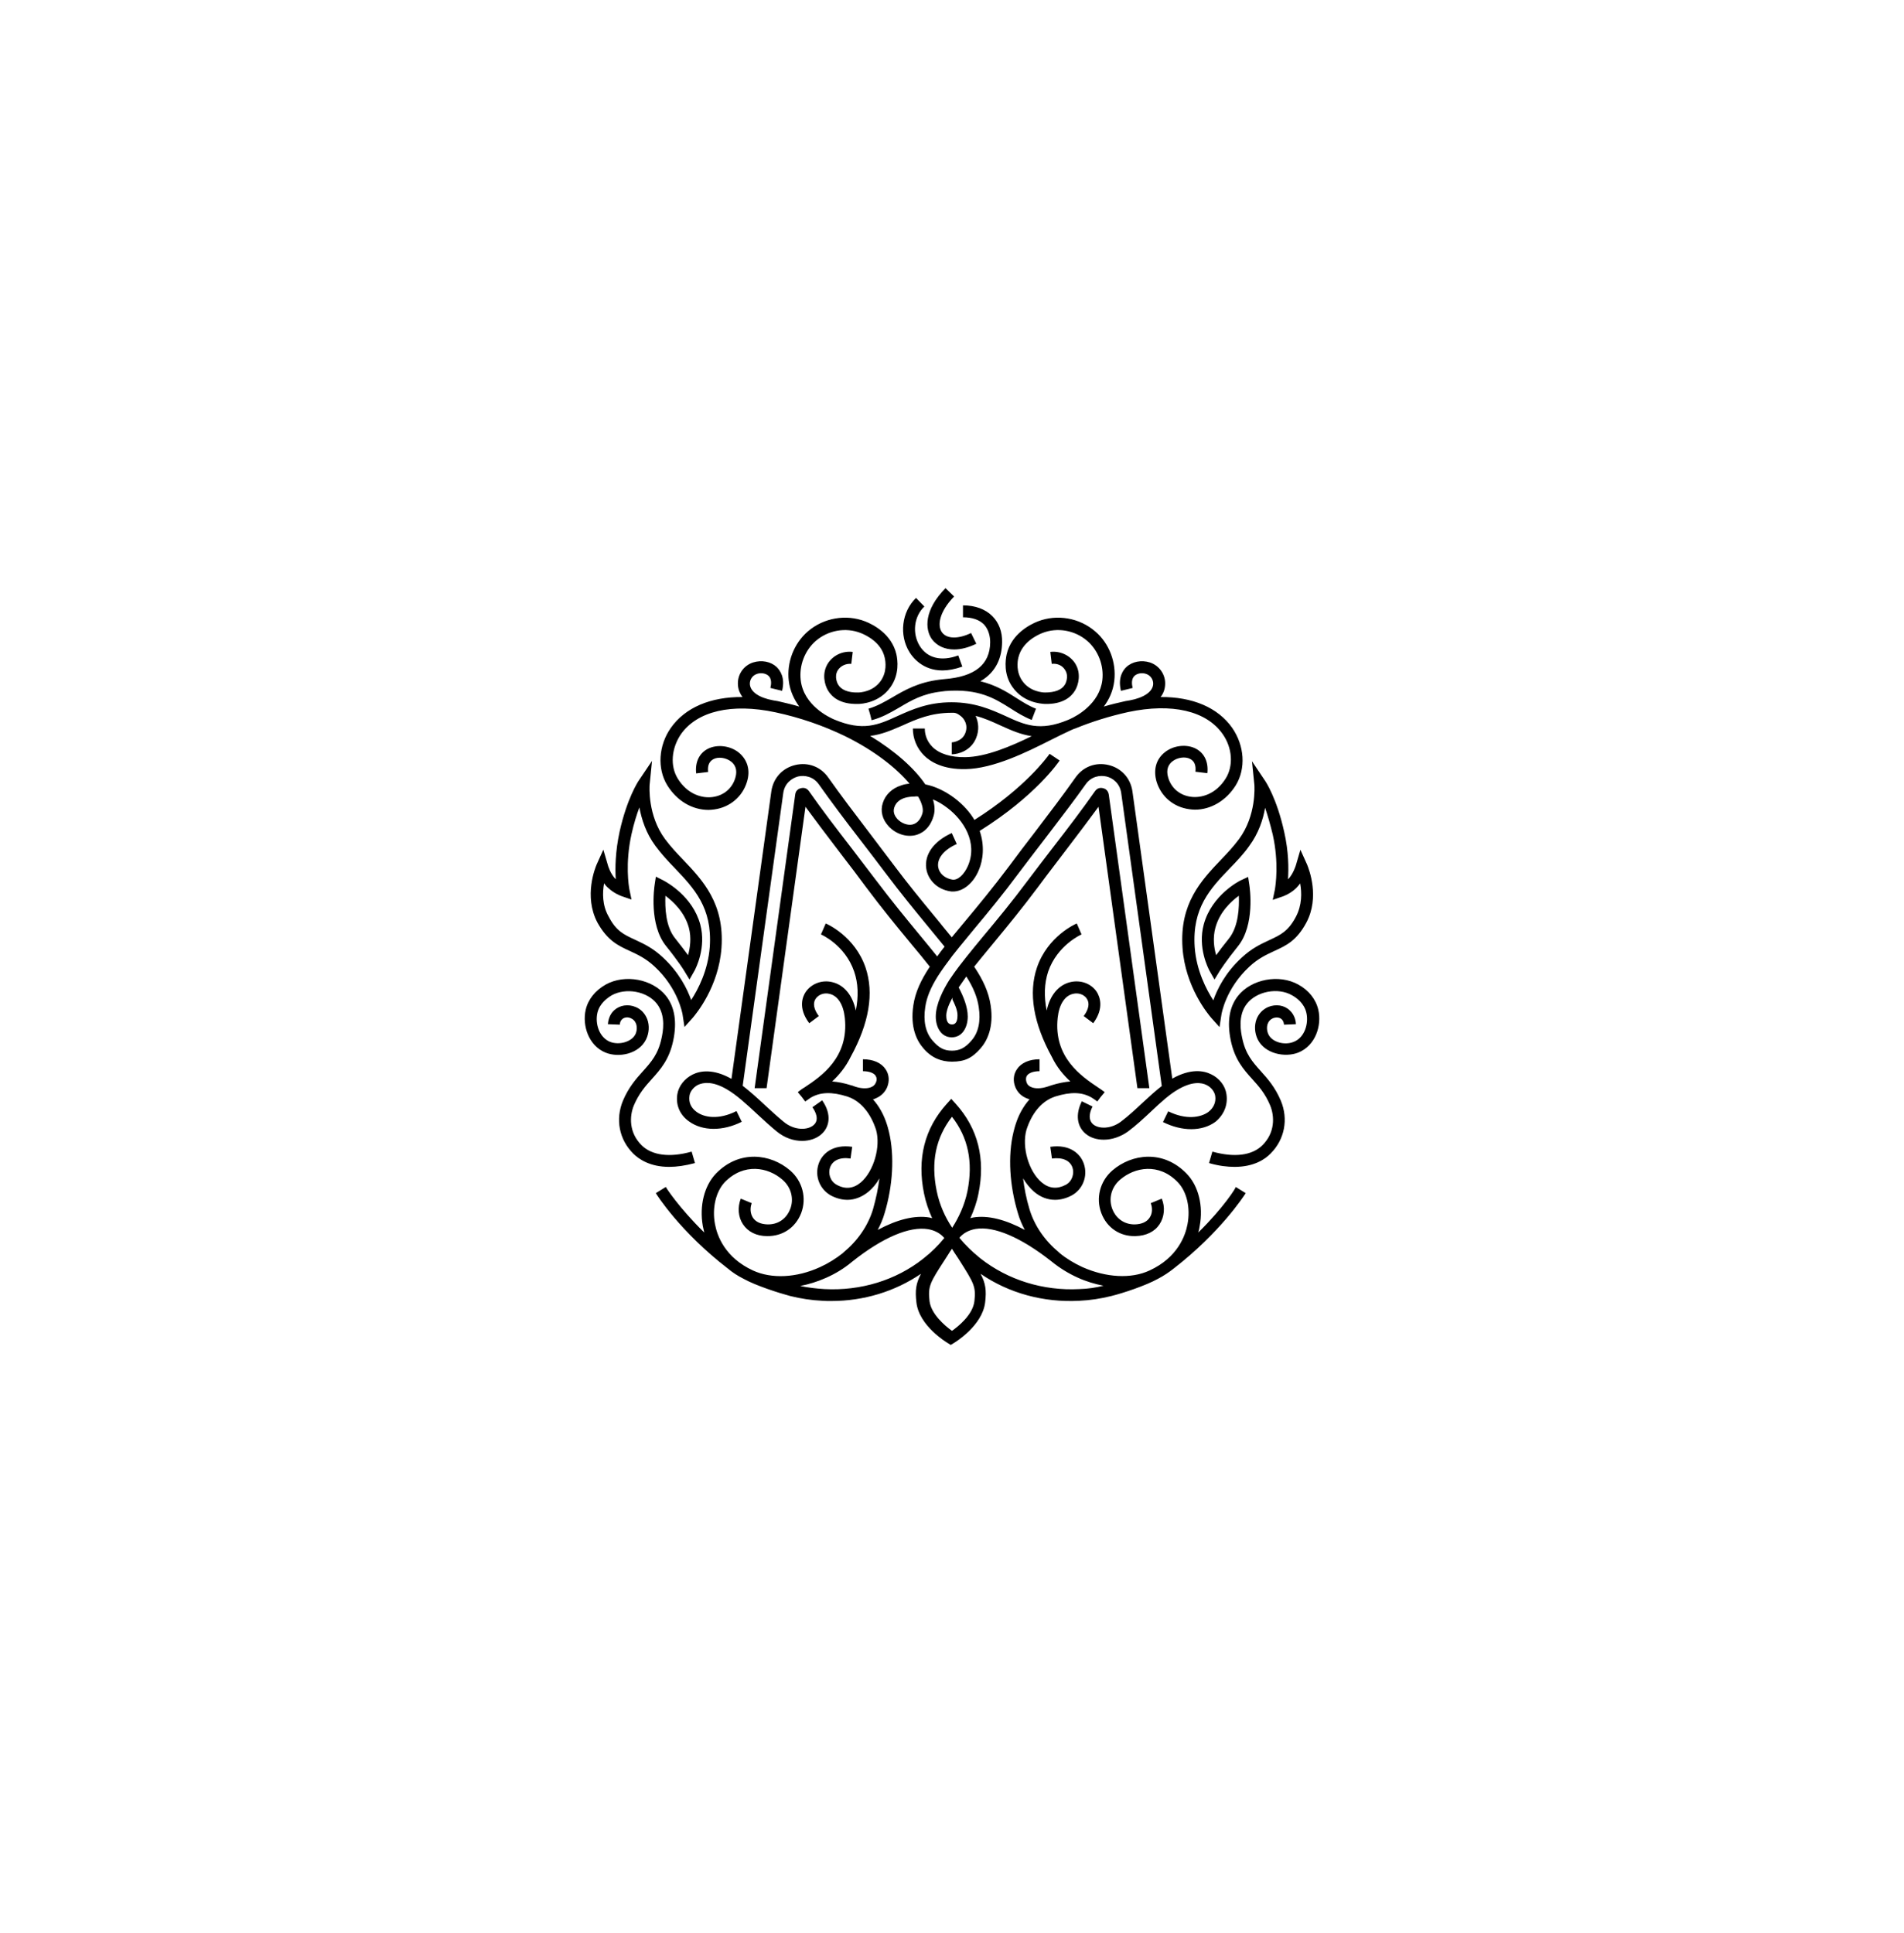 <svg width="197" height="200" viewBox="0 0 197 200" fill="none" xmlns="http://www.w3.org/2000/svg">
<path fill-rule="evenodd" clip-rule="evenodd" d="M98.719 67.197C99.436 67.197 100.201 67 101.016 66.605L100.473 65.494C99.139 66.136 97.954 66.111 97.46 65.419C96.966 64.728 97.164 63.321 98.719 61.716L97.831 60.852C95.608 63.099 95.682 65.099 96.423 66.136C96.942 66.827 97.756 67.197 98.719 67.197ZM99.567 68.972C98.776 69.244 98.11 69.367 97.517 69.367C95.468 69.367 94.431 68.009 94.11 67.491C92.999 65.713 93.295 63.293 94.776 61.861L95.641 62.75C94.554 63.787 94.357 65.54 95.171 66.849C95.962 68.108 97.418 68.454 99.147 67.812L99.567 68.972ZM73.315 83.796C73.512 83.796 73.71 83.771 73.907 83.746C75.512 83.524 76.821 82.438 77.29 80.882C77.66 79.697 77.34 78.611 76.451 77.87C75.537 77.129 74.154 76.981 73.191 77.499C72.327 77.969 71.907 78.882 72.031 80.018L73.265 79.87C73.191 79.228 73.364 78.808 73.784 78.561C74.302 78.265 75.142 78.388 75.66 78.808C76.006 79.08 76.352 79.598 76.08 80.487C75.759 81.574 74.87 82.314 73.734 82.463C72.648 82.611 71.142 82.191 70.129 80.561C69.315 79.253 69.463 77.425 70.45 75.969C72.129 73.573 75.71 72.734 80.228 73.697C82.772 74.24 85.191 75.08 87.438 76.166C90.55 77.697 92.796 79.524 94.105 81.08C93.809 81.105 93.537 81.154 93.266 81.253C92.303 81.549 91.611 82.216 91.34 83.08C91.068 83.895 91.29 84.784 91.932 85.475C92.648 86.265 93.735 86.635 94.698 86.413C95.216 86.29 96.179 85.87 96.599 84.413C96.747 83.895 96.722 83.327 96.525 82.71C97.019 82.907 97.513 83.203 98.031 83.598C99.661 84.833 101.192 87.129 100.155 89.574C99.76 90.487 99.093 91.105 98.525 91.006C97.76 90.882 97.167 90.364 97.068 89.697C96.945 88.808 97.661 87.919 98.994 87.327L98.476 86.191C96.624 87.031 95.636 88.389 95.834 89.845C96.006 91.055 96.994 92.018 98.303 92.216C98.401 92.24 98.5 92.24 98.599 92.24C99.636 92.24 100.698 91.401 101.266 90.043C101.735 88.957 101.883 87.475 101.365 85.969C107.167 82.339 109.538 78.833 109.636 78.685L108.599 77.993C108.598 77.995 108.592 78.003 108.582 78.017C108.359 78.326 106.051 81.535 100.821 84.833C100.352 84.043 99.686 83.277 98.747 82.561C97.784 81.845 96.747 81.351 95.735 81.154C94.624 79.499 92.599 77.697 90.031 76.141C91.204 76.001 92.199 75.57 93.227 75.125L93.389 75.055L93.4 75.05C94.829 74.41 96.308 73.746 98.476 73.746H98.698C98.92 73.771 99.068 73.82 99.414 74.092C99.735 74.339 100.229 75.006 99.858 75.894C99.488 76.759 98.476 76.808 98.476 76.808V78.043C99.118 78.043 100.451 77.697 100.994 76.364C101.34 75.524 101.241 74.709 100.945 74.067C101.848 74.299 102.643 74.661 103.411 75.011L103.562 75.08C104.599 75.549 105.587 75.993 106.747 76.166C104.574 77.228 102.007 78.314 99.883 78.339C98.377 78.364 97.192 77.993 96.476 77.277C95.784 76.586 95.685 75.796 95.685 75.376H94.451C94.451 76.438 94.871 77.425 95.611 78.166C96.278 78.833 97.587 79.623 99.908 79.574C102.797 79.524 106.229 77.82 108.723 76.561C109.463 76.191 110.155 75.845 110.698 75.598C110.747 75.573 110.791 75.555 110.834 75.537C110.877 75.518 110.92 75.499 110.97 75.475C110.994 75.462 111.013 75.456 111.031 75.45C111.05 75.444 111.068 75.438 111.093 75.425C111.108 75.41 111.133 75.404 111.167 75.396C111.188 75.391 111.213 75.385 111.241 75.376C112.994 74.66 114.822 74.092 116.723 73.672C121.266 72.709 124.822 73.549 126.501 75.944C127.513 77.376 127.637 79.228 126.822 80.537C125.809 82.166 124.303 82.586 123.217 82.438C122.081 82.29 121.192 81.549 120.871 80.463C120.599 79.574 120.945 79.055 121.291 78.784C121.809 78.364 122.649 78.24 123.167 78.537C123.587 78.759 123.76 79.203 123.686 79.845L124.921 79.993C125.044 78.858 124.624 77.944 123.76 77.475C122.797 76.956 121.414 77.104 120.501 77.845C119.612 78.561 119.315 79.648 119.661 80.858C120.13 82.413 121.414 83.5 123.044 83.722C123.241 83.746 123.439 83.771 123.637 83.771C125.291 83.771 126.871 82.833 127.859 81.253C128.921 79.524 128.772 77.154 127.488 75.302C126.007 73.203 123.39 72.092 120.081 72.117C120.353 71.771 120.525 71.351 120.55 70.857C120.624 69.82 119.957 68.857 118.97 68.536C118.106 68.265 117.167 68.438 116.55 69.005C116.204 69.326 115.636 70.092 115.982 71.475L117.192 71.178C117.093 70.783 117.044 70.24 117.39 69.919C117.661 69.672 118.155 69.573 118.575 69.722C119.044 69.87 119.34 70.314 119.315 70.783C119.266 71.573 118.352 72.191 116.896 72.462L116.451 72.537C115.686 72.709 114.945 72.882 114.204 73.104C114.747 72.388 115.167 71.499 115.291 70.438C115.513 68.536 114.772 66.561 113.315 65.326C111.686 63.919 109.365 63.524 107.389 64.289C106.575 64.61 104.649 65.573 104.155 67.697C104.031 68.265 103.809 69.771 104.772 71.104C105.892 72.687 107.684 72.805 108.089 72.832L108.105 72.833C109.982 72.882 110.846 72.092 111.241 71.425C111.562 70.882 111.908 69.697 111.241 68.635C110.698 67.796 109.686 67.326 108.673 67.45L108.821 68.684C109.389 68.611 109.933 68.857 110.204 69.326C110.649 70.018 110.204 70.808 110.18 70.833C109.859 71.376 109.142 71.648 108.13 71.648C107.883 71.648 106.575 71.573 105.784 70.462C105.118 69.524 105.266 68.462 105.365 68.043C105.735 66.487 107.217 65.746 107.834 65.499C109.389 64.882 111.217 65.203 112.501 66.314C113.636 67.302 114.229 68.857 114.056 70.364C113.76 72.808 111.439 74.067 110.723 74.388C110.686 74.401 110.649 74.419 110.612 74.438C110.575 74.456 110.538 74.475 110.501 74.487C107.587 75.697 106.031 75.006 104.056 74.092L104.017 74.074C102.545 73.412 100.874 72.66 98.451 72.66C96.028 72.66 94.357 73.412 92.885 74.074L92.846 74.092C90.846 75.006 89.29 75.697 86.303 74.438C85.784 74.216 83.142 72.981 82.846 70.364C82.673 68.857 83.266 67.302 84.401 66.314C85.685 65.203 87.513 64.882 89.068 65.499C89.685 65.746 91.192 66.487 91.537 68.043C91.636 68.462 91.784 69.524 91.118 70.462C90.327 71.573 89.019 71.648 88.772 71.648C87.759 71.672 87.043 71.376 86.722 70.833C86.698 70.808 86.253 70.018 86.698 69.326C86.994 68.882 87.537 68.635 88.08 68.684L88.228 67.45C87.192 67.326 86.204 67.796 85.661 68.635C84.994 69.697 85.34 70.882 85.661 71.425C86.056 72.092 86.895 72.882 88.796 72.833C89.142 72.833 90.994 72.709 92.13 71.104C93.093 69.746 92.871 68.265 92.747 67.697C92.253 65.573 90.327 64.61 89.513 64.289C87.537 63.524 85.216 63.919 83.587 65.326C82.13 66.586 81.389 68.536 81.611 70.438C81.735 71.499 82.179 72.388 82.698 73.104C82.027 72.903 81.336 72.742 80.661 72.585L80.661 72.585L80.451 72.537L80.006 72.462C78.525 72.191 77.636 71.573 77.586 70.783C77.562 70.314 77.858 69.87 78.327 69.722C78.747 69.573 79.241 69.672 79.512 69.919C79.858 70.24 79.809 70.783 79.71 71.178L80.92 71.475C81.265 70.092 80.698 69.351 80.352 69.005C79.735 68.438 78.796 68.265 77.932 68.536C76.92 68.857 76.278 69.82 76.352 70.857C76.376 71.351 76.574 71.771 76.821 72.117C73.512 72.092 70.895 73.203 69.413 75.302C68.129 77.129 67.981 79.524 69.043 81.253C70.055 82.882 71.636 83.796 73.315 83.796ZM94.994 82.413C95.414 83.129 95.562 83.746 95.439 84.142C95.315 84.586 95.019 85.154 94.426 85.302C93.908 85.426 93.266 85.179 92.846 84.734C92.648 84.512 92.352 84.092 92.525 83.549C92.722 82.932 93.241 82.66 93.661 82.537C93.932 82.463 94.253 82.413 94.624 82.413C94.747 82.388 94.871 82.388 94.994 82.413ZM71.562 119.15L71.908 120.335C70.895 120.606 70.007 120.73 69.241 120.73C67.266 120.73 66.105 119.94 65.513 119.347C64.056 117.89 63.661 115.816 64.451 113.89C65.043 112.483 65.834 111.594 66.525 110.829L66.55 110.801C67.379 109.874 68.109 109.059 68.451 107.396C68.574 106.828 68.945 105.1 67.957 103.841C66.945 102.557 64.772 102.162 63.29 102.977C62.846 103.248 62.031 103.816 61.809 104.804C61.562 105.89 61.982 107.322 63.117 107.791C64.081 108.162 65.34 107.791 65.735 107.026C65.908 106.68 65.932 106.261 65.809 105.915C65.71 105.643 65.513 105.446 65.266 105.347C64.945 105.199 64.599 105.248 64.377 105.446C64.154 105.643 64.13 105.94 64.13 106.014L62.895 105.964C62.92 105.717 62.994 105.026 63.537 104.532C64.13 103.989 64.994 103.865 65.76 104.186C66.327 104.409 66.747 104.878 66.969 105.446C67.216 106.112 67.167 106.878 66.846 107.545C66.105 109.051 64.031 109.47 62.648 108.903C60.895 108.187 60.229 106.088 60.599 104.483C60.846 103.396 61.587 102.483 62.673 101.865C64.673 100.754 67.537 101.298 68.92 103.051C69.809 104.186 70.056 105.742 69.661 107.643C69.242 109.64 68.331 110.652 67.443 111.638L67.439 111.643C66.747 112.409 66.105 113.15 65.587 114.359C65.118 115.495 65.068 117.174 66.377 118.483C67.439 119.545 69.29 119.792 71.562 119.15ZM134.329 101.865C135.415 102.458 136.156 103.396 136.403 104.483C136.773 106.112 136.107 108.187 134.329 108.903C132.946 109.446 130.872 109.026 130.131 107.545C129.81 106.878 129.761 106.112 130.008 105.446C130.23 104.878 130.65 104.433 131.218 104.186C132.008 103.865 132.872 103.989 133.44 104.532C133.983 105.026 134.082 105.693 134.082 105.964L132.847 106.014C132.847 105.94 132.823 105.643 132.601 105.446C132.378 105.248 132.033 105.223 131.712 105.347C131.44 105.47 131.267 105.643 131.168 105.915C131.045 106.236 131.07 106.68 131.242 107.026C131.613 107.816 132.897 108.187 133.86 107.791C134.996 107.347 135.415 105.89 135.168 104.804C134.946 103.791 134.131 103.223 133.687 102.977C132.23 102.137 130.033 102.557 129.02 103.841C128.033 105.075 128.403 106.828 128.526 107.396C128.869 109.059 129.598 109.874 130.427 110.801L130.452 110.829C131.144 111.594 131.934 112.483 132.526 113.89C133.317 115.792 132.922 117.89 131.465 119.347C130.897 119.94 129.736 120.73 127.736 120.73C126.995 120.73 126.107 120.631 125.094 120.335L125.44 119.15C127.736 119.792 129.563 119.545 130.625 118.483C131.934 117.174 131.884 115.495 131.415 114.359C130.897 113.125 130.255 112.409 129.563 111.643L129.559 111.638L129.559 111.638C128.671 110.652 127.76 109.64 127.341 107.643C126.946 105.717 127.193 104.186 128.082 103.051C129.465 101.298 132.329 100.754 134.329 101.865ZM97.71 70.263C100.87 70.016 102.426 68.756 102.451 66.46C102.451 65.917 102.327 65.176 101.809 64.608C101.315 64.114 100.574 63.867 99.636 63.867V62.633C100.895 62.633 101.957 63.028 102.673 63.744C103.364 64.435 103.71 65.374 103.685 66.46C103.661 67.868 103.191 69.472 101.438 70.485C103.043 70.88 104.154 71.571 105.192 72.238L105.258 72.28C105.9 72.684 106.499 73.062 107.192 73.324L106.747 74.485C105.932 74.164 105.216 73.719 104.525 73.275C102.92 72.263 101.266 71.226 97.809 71.497C97.747 71.51 97.679 71.516 97.611 71.522C97.543 71.528 97.475 71.534 97.414 71.547C95.463 71.769 94.253 72.485 93.093 73.176C93.021 73.217 92.949 73.258 92.877 73.3L92.877 73.3L92.877 73.3C92.079 73.759 91.245 74.238 90.204 74.51H90.179L90.031 73.917L89.858 73.324C90.758 73.057 91.515 72.621 92.317 72.159L92.352 72.139C93.611 71.398 95.019 70.584 97.265 70.312C97.34 70.3 97.414 70.293 97.488 70.287C97.562 70.281 97.636 70.275 97.71 70.263ZM65.142 98.379L65.259 98.433C66.015 98.787 66.818 99.162 67.71 99.984C70.18 102.255 70.624 104.947 70.624 104.972L70.822 106.256L71.686 105.293C71.69 105.288 71.697 105.279 71.708 105.266C71.981 104.943 74.364 102.116 74.649 98.058C74.97 93.465 72.698 91.07 70.698 88.971C70.007 88.255 69.365 87.564 68.797 86.798C66.997 84.351 67.203 81.367 67.216 81.178L67.217 81.169L67.463 78.724L66.081 80.774C66.031 80.848 64.871 82.601 64.106 86.058C63.661 88.107 63.636 89.86 63.71 90.971C63.167 90.453 62.896 89.539 62.896 89.514L62.426 87.909L61.735 89.44L61.728 89.458C61.611 89.737 60.37 92.705 61.809 95.441C62.846 97.317 63.957 97.836 65.142 98.379ZM62.501 91.391C62.624 91.564 62.747 91.712 62.92 91.86C63.513 92.428 64.254 92.7 64.328 92.724L65.34 93.07L65.118 92.008C65.118 92.007 65.116 91.998 65.114 91.983C65.067 91.714 64.663 89.362 65.34 86.305C65.587 85.193 65.883 84.255 66.155 83.539C66.377 84.724 66.822 86.181 67.809 87.514C68.427 88.354 69.118 89.095 69.809 89.811C71.809 91.91 73.711 93.91 73.439 97.959C73.266 100.379 72.229 102.379 71.513 103.465C71.118 102.33 70.254 100.601 68.575 99.046C67.552 98.092 66.638 97.664 65.834 97.288L65.686 97.218L65.592 97.175C64.528 96.679 63.737 96.311 62.97 94.823C62.303 93.663 62.328 92.354 62.501 91.391ZM71.342 101.344L70.799 100.455C70.799 100.43 70.156 99.418 68.922 97.887C67.126 95.678 67.692 91.825 67.735 91.529L67.737 91.516L67.86 90.701L68.601 91.072C68.607 91.076 68.62 91.082 68.638 91.093L68.639 91.093L68.639 91.093C69.005 91.292 71.655 92.73 72.453 95.64C73.098 98.055 71.984 100.192 71.868 100.414L71.86 100.43L71.342 101.344ZM71.268 95.961C70.823 94.356 69.638 93.269 68.848 92.677C68.799 93.862 68.848 95.887 69.885 97.121C70.428 97.813 70.873 98.381 71.194 98.825C71.391 98.084 71.564 97.047 71.268 95.961ZM128.203 86.808C127.635 87.573 126.993 88.264 126.302 88.981C124.302 91.079 122.03 93.474 122.351 98.067C122.636 102.125 125.019 104.952 125.292 105.275L125.31 105.296L125.314 105.302L126.178 106.265L126.376 104.981C126.376 104.956 126.795 102.289 129.289 99.993C130.182 99.171 130.985 98.796 131.741 98.443L131.857 98.388L131.895 98.371C133.066 97.834 134.164 97.331 135.166 95.45C136.565 92.815 135.432 89.938 135.26 89.501C135.252 89.482 135.247 89.468 135.243 89.459L135.24 89.45L134.549 87.919L134.08 89.524C134.08 89.524 133.808 90.437 133.265 90.981C133.339 89.869 133.339 88.116 132.87 86.067C132.108 82.602 130.955 80.873 130.895 80.784L130.894 80.783L129.536 78.758L129.783 81.178L129.784 81.187C129.797 81.376 130.003 84.36 128.203 86.808ZM131.684 86.338C132.347 89.31 131.973 91.625 131.914 91.992L131.914 91.992L131.914 91.994C131.909 92.022 131.907 92.039 131.907 92.042L131.684 93.104L132.697 92.758C132.771 92.734 133.487 92.487 134.104 91.894C134.252 91.746 134.401 91.573 134.524 91.4C134.697 92.363 134.722 93.647 134.08 94.857C133.296 96.35 132.489 96.727 131.392 97.239L131.363 97.252L131.215 97.322C130.411 97.698 129.498 98.126 128.475 99.079C126.771 100.635 125.931 102.363 125.536 103.499C124.82 102.388 123.783 100.413 123.61 97.993C123.339 93.944 125.215 91.944 127.24 89.845L127.248 89.836L127.248 89.836L127.248 89.836C127.937 89.123 128.65 88.385 129.24 87.548C130.228 86.215 130.697 84.758 130.894 83.573C131.141 84.289 131.413 85.227 131.684 86.338ZM124.548 95.641C125.387 92.579 128.276 91.122 128.4 91.073L129.14 90.727L129.264 91.542L129.266 91.554V91.554C129.309 91.85 129.874 95.704 128.079 97.912C126.844 99.443 126.202 100.455 126.202 100.455L125.659 101.344L125.14 100.431L125.132 100.415C125.016 100.193 123.902 98.055 124.548 95.641ZM125.832 98.826C126.153 98.381 126.597 97.789 127.14 97.122C128.153 95.863 128.227 93.863 128.177 92.678C127.363 93.27 126.202 94.357 125.758 95.962C125.461 97.048 125.609 98.085 125.832 98.826ZM123.979 127.521C124.053 127.274 124.102 127.052 124.127 126.854C124.522 124.78 124.003 122.681 122.769 121.422C120.349 118.928 117.09 119.373 115.09 121.101C113.806 122.212 113.361 123.965 113.954 125.521C114.522 127.027 115.88 127.941 117.485 127.891C118.596 127.867 119.485 127.422 119.979 126.657C120.472 125.916 120.571 124.879 120.201 124.015L119.065 124.484C119.263 125.002 119.238 125.57 118.942 125.99C118.645 126.434 118.127 126.657 117.435 126.681C116.176 126.706 115.386 125.891 115.09 125.101C114.67 124.015 114.991 122.829 115.88 122.064C117.386 120.755 119.905 120.286 121.855 122.311C122.794 123.274 123.189 124.978 122.868 126.657C122.645 127.867 121.831 130.113 118.942 131.447C117.04 132.336 114.448 132.188 112.003 131.101C111.139 130.706 110.324 130.212 109.633 129.644L109.559 129.57C108.102 128.36 107.04 126.829 106.522 125.126C106.176 123.99 105.978 122.903 105.855 121.916C106.176 122.459 106.571 122.928 106.991 123.299C107.657 123.866 108.398 124.138 109.164 124.138C109.732 124.138 110.299 123.99 110.867 123.694C112.028 123.076 112.571 121.694 112.151 120.434C111.806 119.373 110.695 118.36 108.67 118.656L108.843 119.866C109.929 119.718 110.719 120.064 110.966 120.805C111.164 121.373 110.966 122.212 110.275 122.582C109.386 123.052 108.546 122.978 107.781 122.336C106.423 121.2 105.707 118.656 106.201 116.903C106.744 115.2 107.707 114.064 108.867 113.57C108.917 113.545 108.972 113.527 109.028 113.508C109.083 113.49 109.139 113.471 109.188 113.447C110.793 112.953 111.954 112.977 112.966 113.57C113.012 113.6 113.057 113.63 113.1 113.658C113.268 113.769 113.416 113.867 113.534 113.965L113.904 113.471L114.3 113.002L114.275 112.977C114.053 112.805 113.83 112.656 113.608 112.508C111.88 111.348 108.991 109.397 109.435 105.298C109.583 103.94 110.151 103.027 111.016 102.829C111.583 102.681 112.176 102.903 112.448 103.323C112.769 103.792 112.645 104.434 112.127 105.125L113.114 105.866C114.3 104.261 113.756 103.076 113.485 102.632C112.917 101.767 111.806 101.348 110.719 101.619C109.509 101.915 108.62 103.002 108.299 104.557C108.003 103.076 108.053 101.743 108.448 100.533C109.386 97.792 111.88 96.681 111.904 96.681L111.411 95.545C111.287 95.594 108.398 96.854 107.287 100.113C106.398 102.755 106.917 105.866 108.843 109.372C109.337 110.409 110.028 111.224 110.744 111.891C110.151 111.94 109.509 112.064 108.793 112.286L108.349 112.434C107.732 112.632 107.139 112.656 106.719 112.484C106.472 112.385 106.299 112.237 106.225 112.014C106.127 111.743 106.127 111.496 106.25 111.298C106.448 111.002 106.941 110.829 107.559 110.829V109.595C106.497 109.595 105.657 109.965 105.213 110.632C104.843 111.175 104.793 111.866 105.065 112.508C105.287 113.027 105.682 113.422 106.25 113.644C106.299 113.656 106.343 113.675 106.386 113.693C106.429 113.712 106.472 113.73 106.522 113.743C105.88 114.459 105.386 115.348 105.065 116.385C105.065 116.385 104.917 116.854 104.867 117.101C104.25 119.619 104.472 122.706 105.312 125.496C105.485 126.113 105.732 126.681 106.028 127.249C104.003 126.163 102.201 125.718 100.694 125.965L100.398 126.039C100.768 125.224 101.065 124.385 101.238 123.496C101.978 119.891 101.188 116.755 98.892 114.212L98.423 113.693L97.954 114.212C95.657 116.755 94.867 119.891 95.608 123.496C95.781 124.36 96.077 125.224 96.447 126.039L96.151 125.965C94.645 125.718 92.842 126.163 90.818 127.249C91.114 126.681 91.361 126.113 91.534 125.496C92.373 122.706 92.571 119.595 91.978 117.101C91.929 116.854 91.781 116.385 91.781 116.385C91.46 115.348 90.966 114.459 90.324 113.743L90.324 113.743C90.423 113.718 90.521 113.693 90.595 113.644C91.139 113.422 91.558 113.027 91.781 112.508C92.052 111.866 92.003 111.175 91.632 110.632C91.188 109.965 90.349 109.595 89.287 109.595V110.829C89.904 110.829 90.398 111.002 90.595 111.298C90.719 111.496 90.744 111.743 90.62 112.014C90.521 112.237 90.373 112.385 90.126 112.484C89.707 112.656 89.114 112.632 88.497 112.434C88.447 112.418 88.398 112.398 88.349 112.379C88.25 112.341 88.151 112.302 88.052 112.286C87.361 112.064 86.719 111.94 86.102 111.891C86.818 111.224 87.509 110.385 88.003 109.372C89.929 105.866 90.447 102.755 89.558 100.113C88.447 96.854 85.558 95.594 85.435 95.545L84.941 96.681C84.966 96.681 87.435 97.767 88.373 100.508C88.793 101.718 88.842 103.076 88.546 104.557C88.225 103.002 87.361 101.915 86.126 101.619C85.064 101.348 83.953 101.767 83.361 102.632C83.064 103.076 82.521 104.261 83.731 105.866L84.719 105.125C84.2 104.434 84.077 103.792 84.398 103.323C84.694 102.903 85.262 102.681 85.83 102.829C86.694 103.027 87.262 103.94 87.41 105.298C87.855 109.397 84.99 111.348 83.237 112.508C83.015 112.632 82.793 112.805 82.571 112.977L82.546 113.002L82.941 113.471L83.311 113.965C83.381 113.915 83.455 113.865 83.531 113.814C83.644 113.738 83.761 113.658 83.879 113.57C84.892 112.977 86.077 112.953 87.657 113.447C87.707 113.471 87.762 113.49 87.817 113.508L87.818 113.508C87.873 113.527 87.929 113.545 87.978 113.57C89.139 114.064 90.102 115.224 90.645 116.903C91.139 118.656 90.398 121.2 89.065 122.336C88.299 122.978 87.46 123.076 86.571 122.582C85.855 122.187 85.682 121.373 85.879 120.805C86.126 120.064 86.916 119.694 88.003 119.866L88.176 118.656C86.151 118.36 85.04 119.373 84.694 120.434C84.274 121.694 84.818 123.052 85.978 123.694C86.546 123.99 87.114 124.138 87.682 124.138C88.447 124.138 89.188 123.842 89.855 123.299C90.299 122.928 90.694 122.459 90.99 121.916C90.867 122.928 90.645 123.99 90.324 125.126C89.805 126.829 88.744 128.36 87.287 129.57L87.213 129.644C86.497 130.212 85.707 130.706 84.842 131.101C82.422 132.212 79.83 132.336 77.904 131.447C75.015 130.113 74.2 127.867 73.978 126.657C73.657 124.978 74.077 123.274 74.99 122.311C76.966 120.286 79.484 120.755 80.966 122.064C81.855 122.829 82.176 124.039 81.756 125.101C81.46 125.891 80.694 126.706 79.41 126.681C78.719 126.657 78.2 126.434 77.904 125.99C77.632 125.57 77.583 125.002 77.78 124.484L76.645 124.015C76.299 124.903 76.373 125.916 76.867 126.657C77.385 127.447 78.274 127.891 79.361 127.891C80.966 127.916 82.299 127.027 82.892 125.521C83.484 123.965 83.04 122.212 81.756 121.101C79.756 119.373 76.496 118.928 74.077 121.422C72.867 122.681 72.348 124.755 72.719 126.854C72.768 127.052 72.817 127.274 72.867 127.521C70.225 124.928 68.891 122.854 68.891 122.805L67.854 123.447C67.953 123.62 70.373 127.447 75.311 131.249C75.78 131.644 76.299 131.99 76.941 132.311C78.175 133.002 80.546 133.768 81.756 134.089C82.842 134.36 83.978 134.533 85.089 134.583C85.385 134.607 85.707 134.607 86.003 134.607C89.386 134.607 92.596 133.62 95.287 131.792C94.768 132.805 94.67 133.496 94.818 134.756C95.089 137.175 97.929 138.879 98.052 138.953L98.373 139.151L98.694 138.953C98.818 138.879 101.633 137.175 101.929 134.756C102.077 133.496 101.978 132.78 101.46 131.792C104.373 133.793 107.954 134.78 111.658 134.583C112.793 134.533 113.904 134.36 114.991 134.089C116.201 133.793 118.571 133.002 119.806 132.311C120.423 131.99 120.966 131.62 121.435 131.249C126.229 127.534 128.649 123.82 128.878 123.469L128.892 123.447L127.857 122.806C127.91 122.86 126.602 124.947 123.979 127.521ZM98.497 115.545C100.176 117.693 100.694 120.212 100.102 123.224C99.805 124.681 99.213 125.941 98.522 127.027C97.805 125.965 97.213 124.681 96.916 123.224C96.299 120.212 96.818 117.718 98.497 115.545ZM85.311 133.373C84.472 133.323 83.632 133.225 82.793 133.052C83.682 132.879 84.571 132.607 85.46 132.212C86.472 131.768 87.385 131.2 88.176 130.533C91.311 128.039 94.102 126.854 96.028 127.175C96.719 127.299 97.287 127.595 97.707 128.089C97.04 128.904 96.324 129.595 95.657 130.113L95.509 130.237C92.694 132.459 89.065 133.57 85.311 133.373ZM100.818 134.632C100.645 136.039 99.163 137.225 98.497 137.694C97.707 137.126 96.349 135.941 96.176 134.632C96.003 133.052 96.201 132.731 97.855 130.188C97.931 130.073 98.007 129.952 98.086 129.826L98.086 129.826C98.212 129.625 98.345 129.412 98.497 129.2C98.675 129.498 98.854 129.763 99.02 130.01L99.02 130.01C99.06 130.07 99.1 130.129 99.139 130.188L99.214 130.307C100.775 132.766 100.988 133.101 100.818 134.632ZM111.682 133.373C107.929 133.57 104.299 132.434 101.46 130.212L101.312 130.089C100.67 129.57 99.929 128.879 99.262 128.064C99.682 127.57 100.25 127.274 100.941 127.15C102.867 126.829 105.657 128.039 108.793 130.509C109.608 131.175 110.522 131.743 111.509 132.188C112.374 132.583 113.287 132.854 114.176 133.027C113.386 133.225 112.546 133.348 111.682 133.373ZM125.315 111.152C126.154 111.547 126.772 112.337 126.895 113.201C127.068 114.337 126.624 115.349 125.759 116.065C124.377 117.078 122.302 117.078 120.327 116.09L120.87 114.979C122.722 115.893 124.228 115.621 125.019 115.053C125.562 114.633 125.833 114.041 125.735 113.399C125.685 113.028 125.389 112.534 124.846 112.263C124.303 111.991 123.364 111.868 121.907 112.707C120.994 113.226 120.08 114.065 119.117 114.979L119.096 114.999C118.337 115.709 117.554 116.442 116.697 117.078C115.932 117.621 115.043 117.917 114.204 117.917C113.488 117.917 112.821 117.72 112.327 117.3C111.413 116.535 111.265 115.275 111.932 113.942L113.043 114.485C112.796 114.954 112.5 115.818 113.117 116.337C113.685 116.806 114.92 116.831 115.957 116.065C116.738 115.479 117.495 114.773 118.228 114.089L118.253 114.065C118.92 113.448 119.562 112.855 120.204 112.362L116.006 82.04C115.858 81.028 115.117 80.485 114.475 80.336C113.809 80.188 112.92 80.312 112.327 81.151C111.256 82.664 110.006 84.301 108.683 86.034C108.451 86.338 108.217 86.644 107.981 86.954C107.142 88.04 106.278 89.176 105.438 90.287C103.734 92.584 102.179 94.46 100.796 96.115C100.385 96.623 99.99 97.1 99.611 97.559C99.511 97.68 99.412 97.799 99.314 97.917C99.193 98.072 99.071 98.222 98.952 98.369C98.804 98.55 98.661 98.727 98.524 98.905C98.451 99.005 98.379 99.104 98.308 99.201C98.119 99.461 97.939 99.708 97.759 99.942C97.487 100.312 97.24 100.682 97.018 101.028C96.327 102.139 95.882 103.152 95.734 104.189C95.512 105.645 95.759 106.806 96.475 107.646C97.142 108.411 97.66 108.707 98.5 108.707C99.265 108.707 99.858 108.436 100.524 107.646C101.24 106.831 101.487 105.645 101.265 104.189C101.117 103.152 100.672 102.115 99.981 101.028C99.868 101.198 99.739 101.378 99.612 101.557C99.461 101.768 99.311 101.977 99.191 102.164C99.66 103.053 100.129 104.164 100.129 105.176C100.129 106.263 99.586 107.325 98.475 107.325C97.364 107.325 96.821 106.263 96.821 105.176C96.821 103.843 97.635 102.337 98.203 101.423C98.253 101.361 98.296 101.294 98.339 101.226C98.382 101.158 98.425 101.09 98.475 101.028C98.637 100.776 98.825 100.525 99.02 100.263C99.093 100.166 99.166 100.067 99.24 99.966C99.487 99.646 99.758 99.3 100.03 98.955L100.031 98.954C100.524 98.337 101.092 97.645 101.685 96.929C103.068 95.275 104.648 93.374 106.376 91.053C107.216 89.942 108.08 88.806 108.92 87.719C110.525 85.645 112.031 83.67 113.29 81.867C113.562 81.472 113.932 81.497 114.13 81.546C114.327 81.596 114.648 81.744 114.722 82.213L118.92 112.584H117.685L113.66 83.472C112.654 84.85 111.532 86.325 110.362 87.862C110.211 88.061 110.059 88.26 109.907 88.46C109.627 88.83 109.345 89.201 109.062 89.571C108.497 90.312 107.932 91.053 107.389 91.793C105.757 93.977 104.275 95.775 102.963 97.367C102.865 97.486 102.768 97.603 102.673 97.719C102.531 97.891 102.393 98.058 102.258 98.222C101.731 98.861 101.248 99.446 100.796 100.016C101.71 101.374 102.302 102.658 102.5 104.016C102.845 106.287 102.129 107.695 101.463 108.46C100.574 109.473 99.833 109.843 98.5 109.843C97.438 109.843 96.425 109.497 95.537 108.46C94.87 107.695 94.154 106.312 94.499 104.016C94.697 102.658 95.29 101.398 96.203 100.016C95.635 99.3 95.018 98.534 94.327 97.719C94.231 97.603 94.134 97.486 94.037 97.367C92.724 95.775 91.242 93.977 89.611 91.793C88.796 90.682 87.931 89.546 87.092 88.46C86.94 88.26 86.788 88.061 86.637 87.862C85.467 86.325 84.345 84.85 83.339 83.472L79.314 112.584H78.079L82.277 82.213C82.326 81.744 82.672 81.596 82.87 81.546C83.067 81.497 83.438 81.472 83.709 81.867C84.969 83.67 86.475 85.645 88.08 87.719C88.919 88.806 89.783 89.942 90.623 91.053C92.277 93.243 93.755 95.037 95.079 96.643C95.158 96.739 95.236 96.835 95.314 96.929C95.907 97.645 96.475 98.337 96.969 98.954C97.191 98.633 97.463 98.287 97.734 97.942C97.636 97.823 97.538 97.704 97.438 97.584C97.058 97.125 96.663 96.647 96.253 96.139C96.144 96.007 96.034 95.873 95.923 95.738C94.645 94.182 93.201 92.425 91.611 90.312C90.771 89.201 89.907 88.065 89.067 86.978C87.462 84.904 85.981 82.929 84.722 81.151C84.129 80.312 83.215 80.188 82.573 80.336C81.931 80.509 81.191 81.028 81.043 82.04L76.845 112.337C77.61 112.93 78.376 113.621 79.166 114.362L79.166 114.362C79.808 114.954 80.45 115.547 81.117 116.09C82.203 116.979 83.586 116.954 84.203 116.386C84.796 115.843 84.376 115.004 84.055 114.559L85.067 113.843C86.129 115.374 85.759 116.633 85.043 117.3C84.549 117.769 83.808 118.041 82.993 118.041C82.129 118.041 81.191 117.744 80.351 117.053C79.677 116.5 79.027 115.9 78.401 115.321L78.351 115.275C77.24 114.238 76.203 113.275 75.166 112.683C73.709 111.843 72.771 111.991 72.228 112.238C71.684 112.51 71.388 113.004 71.339 113.374C71.24 114.041 71.487 114.609 72.055 115.028C72.845 115.621 74.351 115.893 76.203 114.954L76.746 116.065C74.771 117.053 72.697 117.028 71.314 116.041C70.351 115.374 69.906 114.337 70.079 113.226C70.203 112.386 70.82 111.596 71.66 111.176C72.45 110.781 73.808 110.559 75.684 111.621L79.808 81.867C80.005 80.509 80.944 79.472 82.277 79.151C83.611 78.83 84.919 79.324 85.709 80.46C86.944 82.213 88.425 84.164 90.006 86.238C90.425 86.793 90.851 87.355 91.277 87.917C91.703 88.478 92.129 89.04 92.549 89.596C93.998 91.528 95.34 93.156 96.544 94.618C96.756 94.875 96.963 95.126 97.166 95.374C97.443 95.728 97.72 96.063 97.992 96.39C98.155 96.588 98.317 96.783 98.475 96.979C98.725 96.669 98.985 96.36 99.253 96.04C99.434 95.824 99.619 95.603 99.808 95.374C101.166 93.744 102.722 91.868 104.426 89.596C105.265 88.46 106.129 87.324 106.969 86.238C108.549 84.164 110.031 82.213 111.265 80.46C112.055 79.324 113.364 78.83 114.697 79.151C116.031 79.472 116.969 80.509 117.167 81.867L121.29 111.596C123.191 110.534 124.525 110.757 125.315 111.152ZM97.907 105.078C97.907 105.843 98.228 105.991 98.5 105.991C98.771 105.991 99.067 105.843 99.067 105.078C99.092 104.51 98.722 103.769 98.549 103.423V103.226C98.549 103.226 97.907 104.312 97.907 105.078Z" fill="black"/>
</svg>
